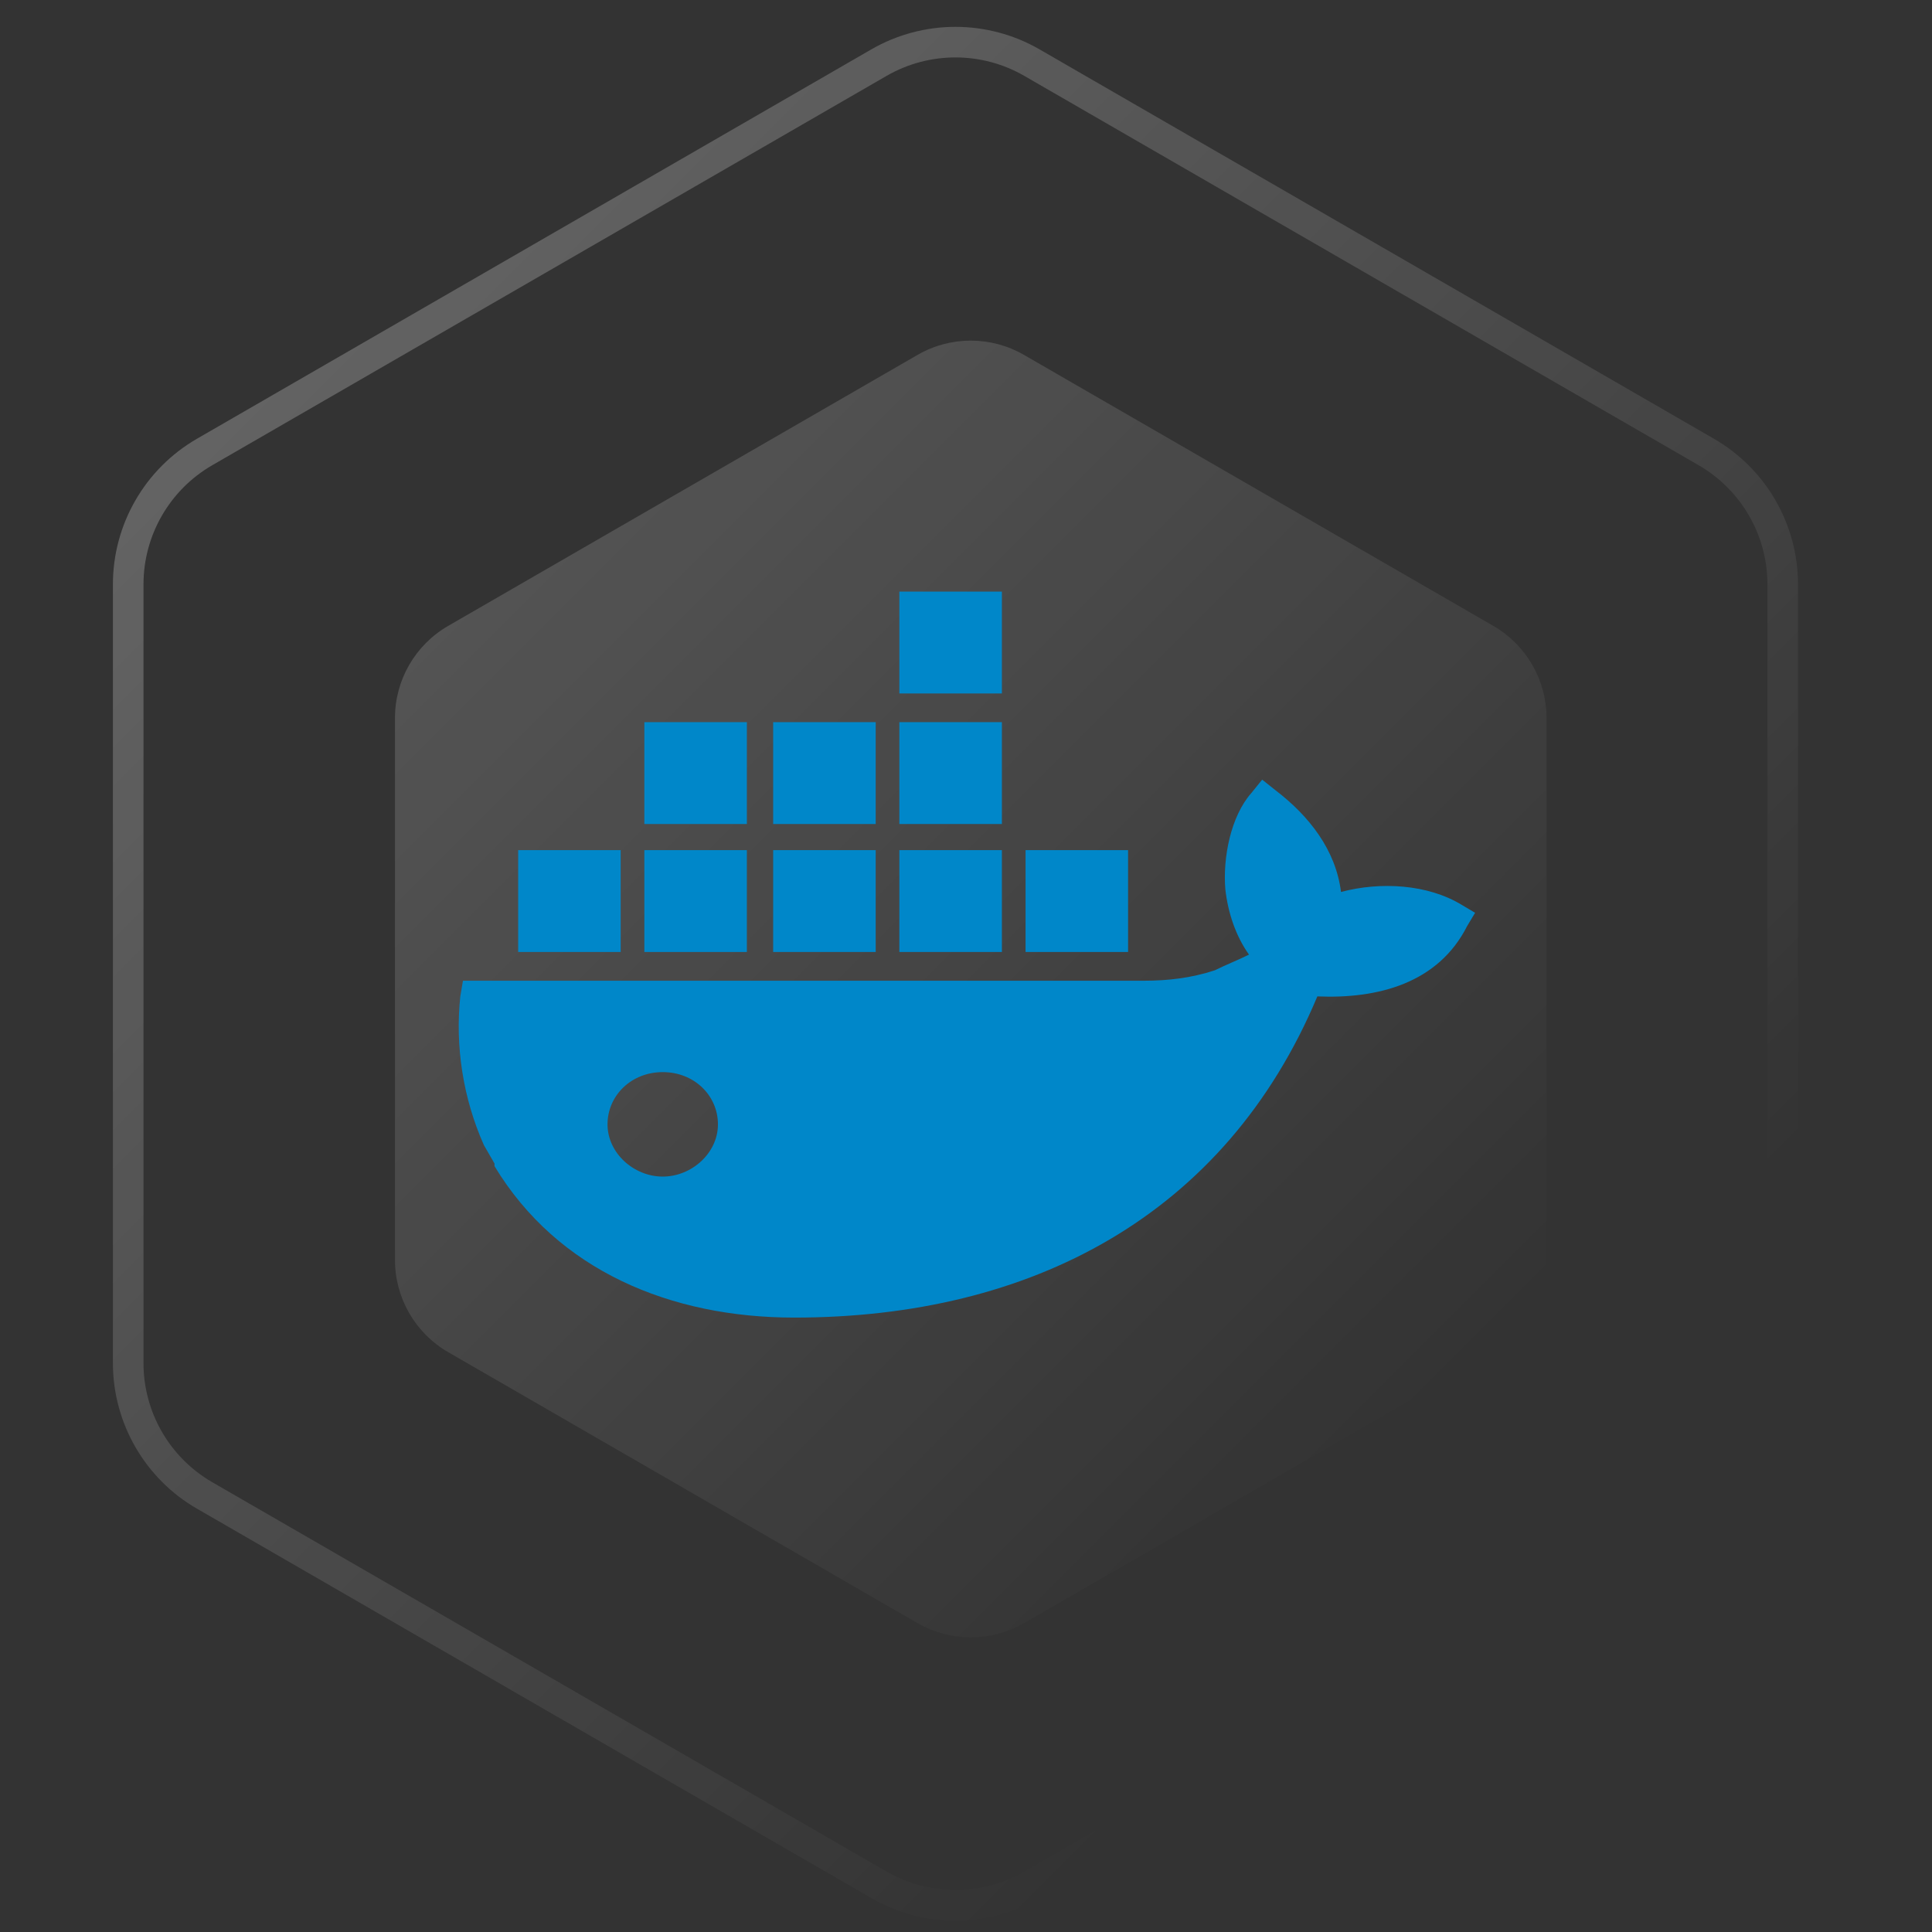 <svg width="64" height="64" viewBox="0 0 64 64" fill="none" xmlns="http://www.w3.org/2000/svg">
<rect x="0" y="0" width="64" height="64" fill="#333333" stroke="none"/>
<path d="M29.118 2.074C30.685 1.17 32.616 1.17 34.183 2.074L56.522 14.972C58.089 15.877 59.055 17.549 59.055 19.358V45.153C59.055 46.963 58.089 48.635 56.522 49.539L34.183 62.437C32.616 63.342 30.685 63.342 29.118 62.437L6.779 49.539C5.212 48.635 4.247 46.963 4.247 45.153V19.358C4.247 17.549 5.212 15.877 6.779 14.972L29.118 2.074Z" stroke="url(#paint0_linear_666_80)" stroke-opacity="0.3" stroke-width="1.013"/>
<path d="M30.395 11.756C31.485 11.126 32.829 11.126 33.92 11.756L49.468 20.733C50.558 21.362 51.23 22.526 51.23 23.785V41.739C51.23 42.998 50.558 44.162 49.468 44.792L33.92 53.768C32.829 54.398 31.485 54.398 30.395 53.768L14.847 44.792C13.756 44.162 13.084 42.998 13.084 41.739V23.785C13.084 22.526 13.756 21.362 14.847 20.733L30.395 11.756Z" fill="url(#paint1_linear_666_80)" fill-opacity="0.2"/>
<path d="M21.954 38.976C20.996 38.976 20.125 38.197 20.125 37.246C20.125 36.294 20.909 35.515 21.954 35.515C23 35.515 23.783 36.294 23.783 37.246C23.783 38.197 22.912 38.976 21.954 38.976ZM44.423 29.547C44.249 28.162 43.378 27.038 42.246 26.173L41.811 25.827L41.462 26.259C40.766 27.038 40.504 28.422 40.591 29.46C40.678 30.238 40.94 31.017 41.375 31.623C41.027 31.796 40.591 31.969 40.243 32.142C39.459 32.401 38.675 32.488 37.892 32.488H15.336L15.248 33.007C15.074 34.65 15.336 36.38 16.032 37.938L16.381 38.543V38.63C18.471 42.09 22.216 43.647 26.309 43.647C34.147 43.647 40.591 40.273 43.639 33.007C45.642 33.093 47.646 32.574 48.604 30.671L48.865 30.238L48.429 29.979C47.297 29.287 45.73 29.2 44.423 29.547ZM33.189 28.162H29.792V31.536H33.189V28.162ZM33.189 23.923H29.792V27.297H33.189V23.923ZM33.189 19.598H29.792V22.972H33.189V19.598ZM37.369 28.162H33.973V31.536H37.369V28.162ZM24.741 28.162H21.345V31.536H24.741V28.162ZM29.009 28.162H25.612V31.536H29.009V28.162ZM20.561 28.162H17.165V31.536H20.561V28.162ZM29.009 23.923H25.612V27.297H29.009V23.923ZM24.741 23.923H21.345V27.297H24.741V23.923Z" fill="#0087C9"/>
<defs>
<linearGradient id="paint0_linear_666_80" x1="0.007" y1="0.612" x2="63.294" y2="63.899" gradientUnits="userSpaceOnUse">
<stop stop-color="white"/>
<stop offset="0.766" stop-color="white" stop-opacity="0"/>
</linearGradient>
<linearGradient id="paint1_linear_666_80" x1="10.133" y1="10.738" x2="54.181" y2="54.786" gradientUnits="userSpaceOnUse">
<stop stop-color="white"/>
<stop offset="0.828" stop-color="white" stop-opacity="0"/>
</linearGradient>
</defs>
</svg>
